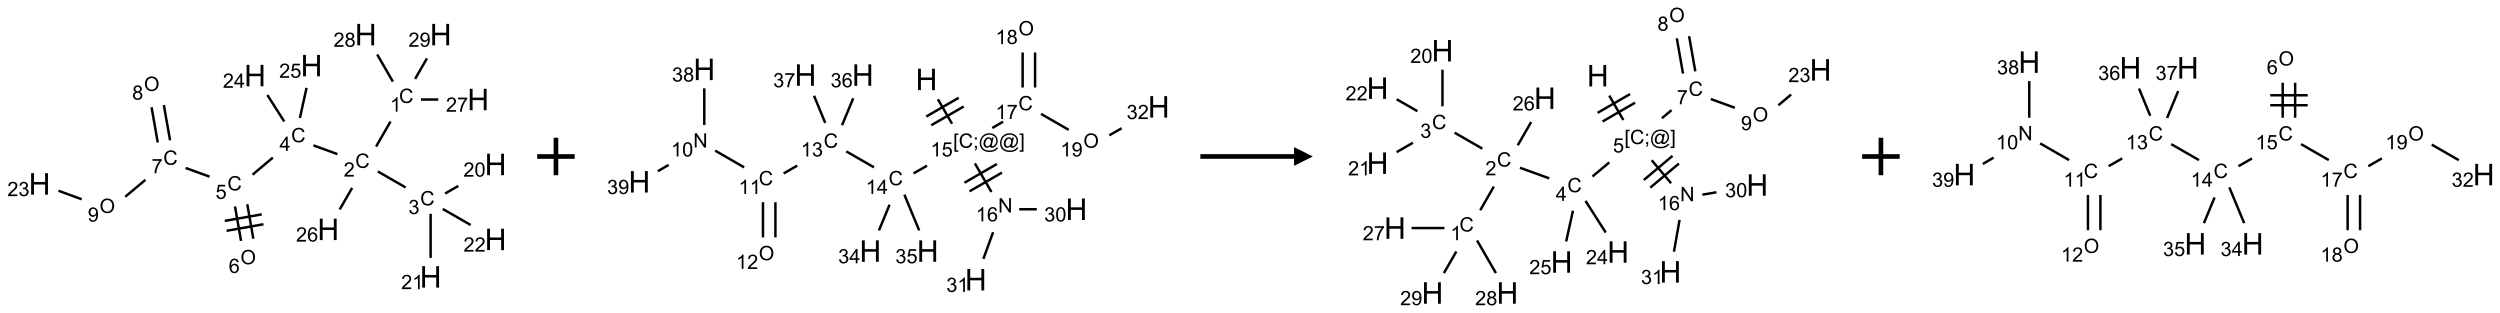 <?xml version="1.0" encoding="UTF-8"?>
<svg xmlns="http://www.w3.org/2000/svg" xmlns:xlink="http://www.w3.org/1999/xlink" width="1334" height="167" viewBox="0 0 1334 167">
<defs>
<g>
<g id="glyph-0-0">
<path d="M 1.332 0 L 1.332 -6.668 L 6.668 -6.668 L 6.668 0 Z M 1.5 -0.168 L 6.5 -0.168 L 6.5 -6.5 L 1.5 -6.5 Z M 1.5 -0.168 "/>
</g>
<g id="glyph-0-1">
<path d="M 6.27 -2.676 L 7.281 -2.422 C 7.07 -1.594 6.688 -0.961 6.137 -0.523 C 5.586 -0.086 4.914 0.129 4.121 0.129 C 3.297 0.129 2.629 -0.039 2.113 -0.371 C 1.598 -0.707 1.203 -1.191 0.934 -1.828 C 0.664 -2.465 0.531 -3.145 0.531 -3.875 C 0.531 -4.672 0.684 -5.363 0.988 -5.957 C 1.293 -6.547 1.723 -6.996 2.285 -7.305 C 2.844 -7.613 3.461 -7.766 4.137 -7.766 C 4.898 -7.766 5.543 -7.57 6.062 -7.184 C 6.582 -6.793 6.945 -6.246 7.152 -5.543 L 6.156 -5.309 C 5.98 -5.863 5.723 -6.266 5.387 -6.52 C 5.051 -6.773 4.625 -6.902 4.113 -6.902 C 3.527 -6.902 3.039 -6.762 2.645 -6.48 C 2.25 -6.199 1.973 -5.82 1.812 -5.348 C 1.652 -4.871 1.574 -4.383 1.574 -3.879 C 1.574 -3.23 1.668 -2.664 1.855 -2.18 C 2.047 -1.695 2.34 -1.332 2.738 -1.094 C 3.137 -0.855 3.57 -0.734 4.035 -0.734 C 4.602 -0.734 5.082 -0.898 5.473 -1.223 C 5.867 -1.551 6.133 -2.035 6.27 -2.676 Z M 6.27 -2.676 "/>
</g>
<g id="glyph-0-2">
<path d="M 3.973 0 L 3.035 0 L 3.035 -5.973 C 2.809 -5.758 2.516 -5.543 2.148 -5.328 C 1.781 -5.113 1.453 -4.953 1.16 -4.844 L 1.16 -5.75 C 1.684 -5.996 2.145 -6.297 2.535 -6.645 C 2.93 -6.996 3.207 -7.336 3.371 -7.668 L 3.973 -7.668 Z M 3.973 0 "/>
</g>
<g id="glyph-0-3">
<path d="M 5.371 -0.902 L 5.371 0 L 0.324 0 C 0.316 -0.227 0.352 -0.441 0.434 -0.652 C 0.562 -0.996 0.766 -1.332 1.051 -1.668 C 1.332 -2 1.742 -2.387 2.277 -2.824 C 3.105 -3.504 3.668 -4.043 3.957 -4.441 C 4.25 -4.84 4.395 -5.215 4.395 -5.566 C 4.395 -5.938 4.262 -6.254 3.996 -6.508 C 3.73 -6.762 3.387 -6.891 2.957 -6.891 C 2.508 -6.891 2.145 -6.754 1.875 -6.484 C 1.605 -6.215 1.469 -5.84 1.465 -5.359 L 0.5 -5.457 C 0.566 -6.176 0.812 -6.727 1.246 -7.102 C 1.676 -7.477 2.254 -7.668 2.98 -7.668 C 3.711 -7.668 4.293 -7.465 4.719 -7.059 C 5.145 -6.652 5.359 -6.148 5.359 -5.547 C 5.359 -5.242 5.297 -4.941 5.172 -4.645 C 5.047 -4.352 4.84 -4.039 4.551 -3.715 C 4.262 -3.387 3.777 -2.938 3.105 -2.371 C 2.543 -1.898 2.18 -1.578 2.02 -1.41 C 1.859 -1.242 1.73 -1.07 1.625 -0.902 Z M 5.371 -0.902 "/>
</g>
<g id="glyph-0-4">
<path d="M 0.449 -2.016 L 1.387 -2.141 C 1.492 -1.609 1.676 -1.227 1.934 -0.992 C 2.191 -0.758 2.508 -0.641 2.879 -0.641 C 3.32 -0.641 3.695 -0.793 3.996 -1.098 C 4.301 -1.402 4.453 -1.781 4.453 -2.234 C 4.453 -2.664 4.312 -3.02 4.031 -3.301 C 3.75 -3.578 3.391 -3.719 2.957 -3.719 C 2.781 -3.719 2.562 -3.684 2.297 -3.613 L 2.402 -4.438 C 2.465 -4.43 2.516 -4.426 2.551 -4.426 C 2.949 -4.426 3.312 -4.531 3.629 -4.738 C 3.949 -4.949 4.109 -5.27 4.109 -5.703 C 4.109 -6.047 3.992 -6.332 3.762 -6.559 C 3.527 -6.785 3.227 -6.895 2.859 -6.895 C 2.496 -6.895 2.191 -6.781 1.949 -6.551 C 1.707 -6.324 1.547 -5.98 1.48 -5.52 L 0.543 -5.688 C 0.656 -6.316 0.918 -6.805 1.324 -7.148 C 1.73 -7.492 2.234 -7.668 2.84 -7.668 C 3.254 -7.668 3.641 -7.578 3.988 -7.398 C 4.34 -7.219 4.609 -6.977 4.793 -6.668 C 4.98 -6.359 5.074 -6.031 5.074 -5.684 C 5.074 -5.352 4.984 -5.051 4.809 -4.781 C 4.629 -4.512 4.367 -4.297 4.02 -4.137 C 4.473 -4.031 4.824 -3.816 5.074 -3.488 C 5.324 -3.16 5.449 -2.75 5.449 -2.254 C 5.449 -1.59 5.203 -1.023 4.719 -0.559 C 4.234 -0.098 3.617 0.137 2.875 0.137 C 2.203 0.137 1.648 -0.062 1.207 -0.465 C 0.762 -0.863 0.512 -1.379 0.449 -2.016 Z M 0.449 -2.016 "/>
</g>
<g id="glyph-0-5">
<path d="M 0.441 -3.766 C 0.441 -4.668 0.535 -5.395 0.723 -5.945 C 0.906 -6.496 1.184 -6.922 1.551 -7.219 C 1.918 -7.516 2.375 -7.668 2.934 -7.668 C 3.344 -7.668 3.703 -7.586 4.012 -7.418 C 4.32 -7.254 4.574 -7.016 4.777 -6.707 C 4.977 -6.395 5.137 -6.016 5.25 -5.57 C 5.363 -5.125 5.422 -4.523 5.422 -3.766 C 5.422 -2.871 5.328 -2.148 5.145 -1.598 C 4.961 -1.047 4.688 -0.621 4.32 -0.32 C 3.953 -0.02 3.492 0.129 2.934 0.129 C 2.195 0.129 1.617 -0.133 1.199 -0.66 C 0.695 -1.297 0.441 -2.332 0.441 -3.766 Z M 1.406 -3.766 C 1.406 -2.512 1.555 -1.68 1.848 -1.262 C 2.141 -0.848 2.5 -0.641 2.934 -0.641 C 3.363 -0.641 3.727 -0.848 4.02 -1.266 C 4.312 -1.684 4.457 -2.516 4.457 -3.766 C 4.457 -5.023 4.312 -5.859 4.02 -6.27 C 3.727 -6.684 3.359 -6.891 2.922 -6.891 C 2.492 -6.891 2.148 -6.707 1.891 -6.344 C 1.566 -5.879 1.406 -5.02 1.406 -3.766 Z M 1.406 -3.766 "/>
</g>
<g id="glyph-0-6">
<path d="M 3.449 0 L 3.449 -1.828 L 0.137 -1.828 L 0.137 -2.688 L 3.621 -7.637 L 4.387 -7.637 L 4.387 -2.688 L 5.418 -2.688 L 5.418 -1.828 L 4.387 -1.828 L 4.387 0 Z M 3.449 -2.688 L 3.449 -6.129 L 1.059 -2.688 Z M 3.449 -2.688 "/>
</g>
<g id="glyph-0-7">
<path d="M 0.441 -2 L 1.426 -2.082 C 1.5 -1.605 1.668 -1.242 1.934 -1.004 C 2.199 -0.762 2.52 -0.641 2.895 -0.641 C 3.348 -0.641 3.73 -0.812 4.043 -1.152 C 4.355 -1.492 4.512 -1.941 4.512 -2.504 C 4.512 -3.039 4.359 -3.461 4.059 -3.77 C 3.758 -4.078 3.367 -4.234 2.879 -4.234 C 2.578 -4.234 2.305 -4.164 2.062 -4.027 C 1.82 -3.891 1.629 -3.715 1.488 -3.496 L 0.609 -3.609 L 1.348 -7.531 L 5.145 -7.531 L 5.145 -6.637 L 2.098 -6.637 L 1.688 -4.582 C 2.145 -4.902 2.625 -5.062 3.129 -5.062 C 3.797 -5.062 4.359 -4.832 4.816 -4.371 C 5.277 -3.91 5.504 -3.312 5.504 -2.59 C 5.504 -1.898 5.305 -1.301 4.902 -0.797 C 4.41 -0.18 3.742 0.129 2.895 0.129 C 2.199 0.129 1.633 -0.062 1.195 -0.453 C 0.758 -0.844 0.504 -1.359 0.441 -2 Z M 0.441 -2 "/>
</g>
<g id="glyph-0-8">
<path d="M 0.516 -3.719 C 0.516 -4.984 0.855 -5.977 1.535 -6.695 C 2.215 -7.414 3.094 -7.77 4.172 -7.77 C 4.875 -7.77 5.512 -7.602 6.078 -7.266 C 6.645 -6.93 7.074 -6.461 7.371 -5.855 C 7.668 -5.254 7.816 -4.57 7.816 -3.809 C 7.816 -3.035 7.66 -2.34 7.348 -1.73 C 7.035 -1.117 6.594 -0.656 6.02 -0.34 C 5.449 -0.027 4.828 0.129 4.168 0.129 C 3.449 0.129 2.805 -0.043 2.238 -0.391 C 1.672 -0.738 1.246 -1.211 0.953 -1.812 C 0.66 -2.414 0.516 -3.047 0.516 -3.719 Z M 1.559 -3.703 C 1.559 -2.781 1.805 -2.059 2.301 -1.527 C 2.793 -1 3.414 -0.734 4.16 -0.734 C 4.922 -0.734 5.547 -1 6.039 -1.535 C 6.531 -2.07 6.777 -2.828 6.777 -3.812 C 6.777 -4.434 6.672 -4.977 6.461 -5.441 C 6.25 -5.902 5.945 -6.262 5.539 -6.52 C 5.133 -6.773 4.68 -6.902 4.176 -6.902 C 3.461 -6.902 2.848 -6.656 2.332 -6.164 C 1.816 -5.672 1.559 -4.852 1.559 -3.703 Z M 1.559 -3.703 "/>
</g>
<g id="glyph-0-9">
<path d="M 5.309 -5.766 L 4.375 -5.691 C 4.293 -6.059 4.172 -6.328 4.02 -6.496 C 3.766 -6.762 3.453 -6.895 3.082 -6.895 C 2.785 -6.895 2.523 -6.812 2.297 -6.645 C 2 -6.43 1.77 -6.117 1.598 -5.703 C 1.43 -5.289 1.34 -4.703 1.332 -3.938 C 1.559 -4.281 1.836 -4.535 2.16 -4.703 C 2.488 -4.871 2.828 -4.953 3.188 -4.953 C 3.812 -4.953 4.344 -4.723 4.785 -4.262 C 5.223 -3.801 5.441 -3.207 5.441 -2.48 C 5.441 -2 5.34 -1.555 5.133 -1.145 C 4.926 -0.73 4.641 -0.418 4.281 -0.199 C 3.922 0.02 3.512 0.129 3.051 0.129 C 2.27 0.129 1.633 -0.156 1.141 -0.73 C 0.648 -1.305 0.402 -2.254 0.402 -3.574 C 0.402 -5.051 0.672 -6.121 1.219 -6.793 C 1.695 -7.375 2.336 -7.668 3.141 -7.668 C 3.742 -7.668 4.234 -7.5 4.617 -7.16 C 5 -6.824 5.23 -6.359 5.309 -5.766 Z M 1.48 -2.473 C 1.48 -2.152 1.547 -1.844 1.684 -1.547 C 1.82 -1.25 2.016 -1.027 2.262 -0.871 C 2.508 -0.719 2.766 -0.641 3.035 -0.641 C 3.434 -0.641 3.773 -0.801 4.059 -1.121 C 4.344 -1.441 4.484 -1.875 4.484 -2.422 C 4.484 -2.949 4.344 -3.367 4.062 -3.668 C 3.781 -3.973 3.426 -4.125 3 -4.125 C 2.578 -4.125 2.219 -3.973 1.922 -3.668 C 1.625 -3.363 1.48 -2.969 1.48 -2.473 Z M 1.48 -2.473 "/>
</g>
<g id="glyph-0-10">
<path d="M 0.504 -6.637 L 0.504 -7.535 L 5.449 -7.535 L 5.449 -6.809 C 4.961 -6.289 4.48 -5.602 4.004 -4.746 C 3.527 -3.887 3.156 -3.004 2.895 -2.098 C 2.707 -1.461 2.59 -0.762 2.535 0 L 1.574 0 C 1.582 -0.602 1.703 -1.328 1.926 -2.176 C 2.152 -3.027 2.477 -3.848 2.898 -4.637 C 3.32 -5.426 3.77 -6.094 4.246 -6.637 Z M 0.504 -6.637 "/>
</g>
<g id="glyph-0-11">
<path d="M 1.887 -4.141 C 1.496 -4.281 1.207 -4.484 1.02 -4.75 C 0.832 -5.016 0.738 -5.328 0.738 -5.699 C 0.738 -6.254 0.938 -6.719 1.34 -7.098 C 1.738 -7.477 2.27 -7.668 2.934 -7.668 C 3.598 -7.668 4.137 -7.473 4.543 -7.086 C 4.949 -6.699 5.152 -6.227 5.152 -5.672 C 5.152 -5.316 5.059 -5.008 4.871 -4.746 C 4.688 -4.484 4.406 -4.281 4.027 -4.141 C 4.496 -3.988 4.852 -3.742 5.098 -3.402 C 5.34 -3.062 5.465 -2.656 5.465 -2.184 C 5.465 -1.531 5.234 -0.98 4.77 -0.535 C 4.309 -0.09 3.703 0.129 2.949 0.129 C 2.195 0.129 1.586 -0.094 1.125 -0.539 C 0.664 -0.984 0.434 -1.543 0.434 -2.207 C 0.434 -2.703 0.559 -3.121 0.809 -3.457 C 1.062 -3.793 1.422 -4.02 1.887 -4.141 Z M 1.699 -5.73 C 1.699 -5.367 1.812 -5.074 2.047 -4.844 C 2.281 -4.613 2.582 -4.5 2.953 -4.5 C 3.312 -4.5 3.609 -4.613 3.84 -4.84 C 4.07 -5.066 4.188 -5.348 4.188 -5.676 C 4.188 -6.02 4.07 -6.309 3.832 -6.543 C 3.594 -6.777 3.297 -6.895 2.941 -6.895 C 2.586 -6.895 2.289 -6.781 2.051 -6.551 C 1.816 -6.324 1.699 -6.047 1.699 -5.73 Z M 1.395 -2.203 C 1.395 -1.938 1.461 -1.676 1.586 -1.426 C 1.711 -1.176 1.902 -0.984 2.152 -0.848 C 2.402 -0.711 2.672 -0.641 2.957 -0.641 C 3.406 -0.641 3.777 -0.785 4.066 -1.074 C 4.359 -1.363 4.504 -1.727 4.504 -2.172 C 4.504 -2.625 4.355 -2.996 4.055 -3.293 C 3.754 -3.586 3.379 -3.734 2.926 -3.734 C 2.484 -3.734 2.121 -3.59 1.832 -3.297 C 1.543 -3.004 1.395 -2.641 1.395 -2.203 Z M 1.395 -2.203 "/>
</g>
<g id="glyph-0-12">
<path d="M 0.582 -1.766 L 1.484 -1.848 C 1.562 -1.426 1.707 -1.117 1.922 -0.926 C 2.137 -0.734 2.414 -0.641 2.75 -0.641 C 3.039 -0.641 3.289 -0.707 3.508 -0.84 C 3.727 -0.973 3.902 -1.148 4.043 -1.367 C 4.18 -1.586 4.297 -1.887 4.391 -2.262 C 4.484 -2.637 4.531 -3.016 4.531 -3.406 C 4.531 -3.449 4.531 -3.512 4.527 -3.594 C 4.34 -3.297 4.082 -3.055 3.758 -2.867 C 3.434 -2.68 3.082 -2.59 2.703 -2.59 C 2.07 -2.59 1.535 -2.816 1.098 -3.277 C 0.66 -3.734 0.441 -4.34 0.441 -5.09 C 0.441 -5.863 0.672 -6.484 1.129 -6.957 C 1.586 -7.43 2.156 -7.668 2.844 -7.668 C 3.34 -7.668 3.793 -7.531 4.207 -7.266 C 4.617 -7 4.93 -6.617 5.145 -6.121 C 5.355 -5.629 5.465 -4.91 5.465 -3.973 C 5.465 -2.996 5.359 -2.223 5.145 -1.645 C 4.934 -1.066 4.617 -0.625 4.199 -0.324 C 3.781 -0.02 3.293 0.129 2.73 0.129 C 2.133 0.129 1.645 -0.035 1.266 -0.367 C 0.887 -0.699 0.66 -1.164 0.582 -1.766 Z M 4.422 -5.137 C 4.422 -5.676 4.277 -6.102 3.992 -6.418 C 3.707 -6.734 3.359 -6.891 2.957 -6.891 C 2.543 -6.891 2.18 -6.719 1.871 -6.379 C 1.562 -6.039 1.406 -5.598 1.406 -5.059 C 1.406 -4.57 1.555 -4.176 1.848 -3.871 C 2.141 -3.566 2.5 -3.418 2.934 -3.418 C 3.367 -3.418 3.723 -3.57 4.004 -3.871 C 4.281 -4.176 4.422 -4.598 4.422 -5.137 Z M 4.422 -5.137 "/>
</g>
<g id="glyph-0-13">
<path d="M 0.723 2.121 L 0.723 -7.637 L 2.793 -7.637 L 2.793 -6.859 L 1.66 -6.859 L 1.66 1.344 L 2.793 1.344 L 2.793 2.121 Z M 0.723 2.121 "/>
</g>
<g id="glyph-0-14">
<path d="M 0.949 -4.465 L 0.949 -5.531 L 2.016 -5.531 L 2.016 -4.465 Z M 0.949 0 L 0.949 -1.066 L 2.016 -1.066 L 2.016 0 C 2.016 0.391 1.945 0.711 1.809 0.949 C 1.668 1.191 1.449 1.379 1.145 1.512 L 0.887 1.109 C 1.082 1.023 1.23 0.895 1.324 0.727 C 1.418 0.559 1.469 0.316 1.48 0 Z M 0.949 0 "/>
</g>
<g id="glyph-0-15">
<path d="M 6.047 -0.848 C 5.82 -0.59 5.57 -0.379 5.289 -0.223 C 5.008 -0.062 4.73 0.016 4.449 0.016 C 4.141 0.016 3.84 -0.074 3.547 -0.254 C 3.254 -0.434 3.02 -0.715 2.836 -1.09 C 2.652 -1.465 2.562 -1.875 2.562 -2.324 C 2.562 -2.875 2.703 -3.43 2.988 -3.98 C 3.27 -4.535 3.621 -4.953 4.043 -5.23 C 4.461 -5.508 4.871 -5.645 5.266 -5.645 C 5.566 -5.645 5.855 -5.566 6.129 -5.41 C 6.402 -5.25 6.641 -5.012 6.84 -4.688 L 7.016 -5.496 L 7.949 -5.496 L 7.199 -2 C 7.094 -1.516 7.043 -1.246 7.043 -1.191 C 7.043 -1.098 7.078 -1.02 7.148 -0.949 C 7.219 -0.883 7.305 -0.848 7.406 -0.848 C 7.59 -0.848 7.832 -0.953 8.129 -1.168 C 8.527 -1.445 8.84 -1.816 9.07 -2.285 C 9.301 -2.75 9.418 -3.234 9.418 -3.73 C 9.418 -4.309 9.27 -4.852 8.973 -5.355 C 8.676 -5.859 8.23 -6.262 7.645 -6.562 C 7.055 -6.863 6.406 -7.016 5.691 -7.016 C 4.879 -7.016 4.137 -6.824 3.465 -6.445 C 2.793 -6.066 2.273 -5.52 1.902 -4.809 C 1.535 -4.098 1.348 -3.34 1.348 -2.527 C 1.348 -1.676 1.535 -0.941 1.902 -0.328 C 2.273 0.285 2.809 0.742 3.508 1.035 C 4.207 1.328 4.984 1.473 5.832 1.473 C 6.742 1.473 7.504 1.32 8.121 1.016 C 8.734 0.711 9.195 0.34 9.5 -0.098 L 10.441 -0.098 C 10.266 0.266 9.961 0.637 9.531 1.016 C 9.102 1.395 8.59 1.695 7.996 1.914 C 7.402 2.133 6.688 2.246 5.848 2.246 C 5.078 2.246 4.367 2.145 3.715 1.949 C 3.066 1.75 2.512 1.453 2.051 1.055 C 1.594 0.656 1.25 0.199 1.016 -0.316 C 0.723 -0.973 0.578 -1.684 0.578 -2.441 C 0.578 -3.289 0.75 -4.098 1.098 -4.863 C 1.523 -5.805 2.125 -6.527 2.902 -7.027 C 3.684 -7.527 4.629 -7.777 5.738 -7.777 C 6.602 -7.777 7.375 -7.602 8.059 -7.246 C 8.746 -6.895 9.285 -6.371 9.684 -5.672 C 10.02 -5.07 10.188 -4.418 10.188 -3.715 C 10.188 -2.707 9.832 -1.812 9.125 -1.031 C 8.492 -0.328 7.801 0.02 7.051 0.02 C 6.812 0.02 6.617 -0.016 6.473 -0.09 C 6.324 -0.16 6.215 -0.266 6.145 -0.402 C 6.102 -0.488 6.066 -0.637 6.047 -0.848 Z M 3.527 -2.262 C 3.527 -1.785 3.641 -1.414 3.863 -1.152 C 4.09 -0.887 4.348 -0.754 4.641 -0.754 C 4.836 -0.754 5.039 -0.812 5.254 -0.93 C 5.469 -1.047 5.676 -1.219 5.871 -1.449 C 6.066 -1.676 6.23 -1.969 6.355 -2.32 C 6.48 -2.672 6.543 -3.027 6.543 -3.379 C 6.543 -3.852 6.426 -4.219 6.191 -4.48 C 5.957 -4.738 5.672 -4.871 5.332 -4.871 C 5.109 -4.871 4.902 -4.812 4.707 -4.699 C 4.512 -4.586 4.32 -4.406 4.137 -4.156 C 3.953 -3.906 3.805 -3.602 3.691 -3.246 C 3.582 -2.887 3.527 -2.559 3.527 -2.262 Z M 3.527 -2.262 "/>
</g>
<g id="glyph-0-16">
<path d="M 2.27 2.121 L 0.203 2.121 L 0.203 1.344 L 1.332 1.344 L 1.332 -6.859 L 0.203 -6.859 L 0.203 -7.637 L 2.27 -7.637 Z M 2.27 2.121 "/>
</g>
<g id="glyph-0-17">
<path d="M 0.812 0 L 0.812 -7.637 L 1.848 -7.637 L 5.859 -1.641 L 5.859 -7.637 L 6.828 -7.637 L 6.828 0 L 5.793 0 L 1.781 -6 L 1.781 0 Z M 0.812 0 "/>
</g>
<g id="glyph-1-0">
<path d="M 2 0 L 2 -10 L 10 -10 L 10 0 Z M 2.25 -0.25 L 9.75 -0.25 L 9.75 -9.75 L 2.25 -9.75 Z M 2.25 -0.25 "/>
</g>
<g id="glyph-1-1">
<path d="M 1.281 0 L 1.281 -11.453 L 2.797 -11.453 L 2.797 -6.75 L 8.75 -6.75 L 8.75 -11.453 L 10.266 -11.453 L 10.266 0 L 8.75 0 L 8.75 -5.398 L 2.797 -5.398 L 2.797 0 Z M 1.281 0 "/>
</g>
</g>
</defs>
<path fill="none" stroke-width="0.033" stroke-linecap="butt" stroke-linejoin="miter" stroke="rgb(0%, 0%, 0%)" stroke-opacity="1" stroke-miterlimit="10" d="M 4.682 1.16 L 4.489 1.494 " transform="matrix(40, 0, 0, 40, 21.102, 18.463)"/>
<path fill="none" stroke-width="0.033" stroke-linecap="butt" stroke-linejoin="miter" stroke="rgb(0%, 0%, 0%)" stroke-opacity="1" stroke-miterlimit="10" d="M 4.513 1.826 L 4.883 2.039 " transform="matrix(40, 0, 0, 40, 21.102, 18.463)"/>
<path fill="none" stroke-width="0.033" stroke-linecap="butt" stroke-linejoin="miter" stroke="rgb(0%, 0%, 0%)" stroke-opacity="1" stroke-miterlimit="10" d="M 5.41 2.12 L 5.586 2.019 " transform="matrix(40, 0, 0, 40, 21.102, 18.463)"/>
<path fill="none" stroke-width="0.033" stroke-linecap="butt" stroke-linejoin="miter" stroke="rgb(0%, 0%, 0%)" stroke-opacity="1" stroke-miterlimit="10" d="M 5.217 2.391 L 5.217 2.979 " transform="matrix(40, 0, 0, 40, 21.102, 18.463)"/>
<path fill="none" stroke-width="0.033" stroke-linecap="butt" stroke-linejoin="miter" stroke="rgb(0%, 0%, 0%)" stroke-opacity="1" stroke-miterlimit="10" d="M 5.379 2.326 L 5.751 2.54 " transform="matrix(40, 0, 0, 40, 21.102, 18.463)"/>
<path fill="none" stroke-width="0.033" stroke-linecap="butt" stroke-linejoin="miter" stroke="rgb(0%, 0%, 0%)" stroke-opacity="1" stroke-miterlimit="10" d="M 3.974 1.595 L 3.654 1.478 " transform="matrix(40, 0, 0, 40, 21.102, 18.463)"/>
<path fill="none" stroke-width="0.033" stroke-linecap="butt" stroke-linejoin="miter" stroke="rgb(0%, 0%, 0%)" stroke-opacity="1" stroke-miterlimit="10" d="M 3.112 1.641 L 2.841 1.869 " transform="matrix(40, 0, 0, 40, 21.102, 18.463)"/>
<path fill="none" stroke-width="0.033" stroke-linecap="butt" stroke-linejoin="miter" stroke="rgb(0%, 0%, 0%)" stroke-opacity="1" stroke-miterlimit="10" d="M 2.607 2.292 L 2.688 2.752 " transform="matrix(40, 0, 0, 40, 21.102, 18.463)"/>
<path fill="none" stroke-width="0.033" stroke-linecap="butt" stroke-linejoin="miter" stroke="rgb(0%, 0%, 0%)" stroke-opacity="1" stroke-miterlimit="10" d="M 2.771 2.263 L 2.852 2.723 " transform="matrix(40, 0, 0, 40, 21.102, 18.463)"/>
<path fill="none" stroke-width="0.033" stroke-linecap="butt" stroke-linejoin="miter" stroke="rgb(0%, 0%, 0%)" stroke-opacity="1" stroke-miterlimit="10" d="M 2.495 2.617 L 2.987 2.53 " transform="matrix(40, 0, 0, 40, 21.102, 18.463)"/>
<path fill="none" stroke-width="0.033" stroke-linecap="butt" stroke-linejoin="miter" stroke="rgb(0%, 0%, 0%)" stroke-opacity="1" stroke-miterlimit="10" d="M 2.471 2.485 L 2.964 2.398 " transform="matrix(40, 0, 0, 40, 21.102, 18.463)"/>
<path fill="none" stroke-width="0.033" stroke-linecap="butt" stroke-linejoin="miter" stroke="rgb(0%, 0%, 0%)" stroke-opacity="1" stroke-miterlimit="10" d="M 2.268 1.895 L 1.948 1.779 " transform="matrix(40, 0, 0, 40, 21.102, 18.463)"/>
<path fill="none" stroke-width="0.033" stroke-linecap="butt" stroke-linejoin="miter" stroke="rgb(0%, 0%, 0%)" stroke-opacity="1" stroke-miterlimit="10" d="M 1.741 1.41 L 1.658 0.94 " transform="matrix(40, 0, 0, 40, 21.102, 18.463)"/>
<path fill="none" stroke-width="0.033" stroke-linecap="butt" stroke-linejoin="miter" stroke="rgb(0%, 0%, 0%)" stroke-opacity="1" stroke-miterlimit="10" d="M 1.577 1.439 L 1.494 0.969 " transform="matrix(40, 0, 0, 40, 21.102, 18.463)"/>
<path fill="none" stroke-width="0.033" stroke-linecap="butt" stroke-linejoin="miter" stroke="rgb(0%, 0%, 0%)" stroke-opacity="1" stroke-miterlimit="10" d="M 1.413 1.937 L 1.143 2.163 " transform="matrix(40, 0, 0, 40, 21.102, 18.463)"/>
<path fill="none" stroke-width="0.033" stroke-linecap="butt" stroke-linejoin="miter" stroke="rgb(0%, 0%, 0%)" stroke-opacity="1" stroke-miterlimit="10" d="M 0.563 2.197 L 0.252 2.083 " transform="matrix(40, 0, 0, 40, 21.102, 18.463)"/>
<path fill="none" stroke-width="0.033" stroke-linecap="butt" stroke-linejoin="miter" stroke="rgb(0%, 0%, 0%)" stroke-opacity="1" stroke-miterlimit="10" d="M 3.264 1.159 L 3.039 0.806 " transform="matrix(40, 0, 0, 40, 21.102, 18.463)"/>
<path fill="none" stroke-width="0.033" stroke-linecap="butt" stroke-linejoin="miter" stroke="rgb(0%, 0%, 0%)" stroke-opacity="1" stroke-miterlimit="10" d="M 3.473 1.112 L 3.562 0.71 " transform="matrix(40, 0, 0, 40, 21.102, 18.463)"/>
<path fill="none" stroke-width="0.033" stroke-linecap="butt" stroke-linejoin="miter" stroke="rgb(0%, 0%, 0%)" stroke-opacity="1" stroke-miterlimit="10" d="M 4.17 2.045 L 4.004 2.333 " transform="matrix(40, 0, 0, 40, 21.102, 18.463)"/>
<path fill="none" stroke-width="0.033" stroke-linecap="butt" stroke-linejoin="miter" stroke="rgb(0%, 0%, 0%)" stroke-opacity="1" stroke-miterlimit="10" d="M 5.088 0.866 L 5.319 0.866 " transform="matrix(40, 0, 0, 40, 21.102, 18.463)"/>
<path fill="none" stroke-width="0.033" stroke-linecap="butt" stroke-linejoin="miter" stroke="rgb(0%, 0%, 0%)" stroke-opacity="1" stroke-miterlimit="10" d="M 4.714 0.628 L 4.504 0.265 " transform="matrix(40, 0, 0, 40, 21.102, 18.463)"/>
<path fill="none" stroke-width="0.033" stroke-linecap="butt" stroke-linejoin="miter" stroke="rgb(0%, 0%, 0%)" stroke-opacity="1" stroke-miterlimit="10" d="M 5.01 0.591 L 5.168 0.317 " transform="matrix(40, 0, 0, 40, 21.102, 18.463)"/>
<g fill="rgb(0%, 0%, 0%)" fill-opacity="1">
<use xlink:href="#glyph-0-1" x="212.93" y="54.949"/>
</g>
<g fill="rgb(0%, 0%, 0%)" fill-opacity="1">
<use xlink:href="#glyph-0-2" x="208.152" y="59.586"/>
</g>
<g fill="rgb(0%, 0%, 0%)" fill-opacity="1">
<use xlink:href="#glyph-0-1" x="189.555" y="89.59"/>
</g>
<g fill="rgb(0%, 0%, 0%)" fill-opacity="1">
<use xlink:href="#glyph-0-3" x="183.383" y="94.227"/>
</g>
<g fill="rgb(0%, 0%, 0%)" fill-opacity="1">
<use xlink:href="#glyph-0-1" x="224.195" y="109.59"/>
</g>
<g fill="rgb(0%, 0%, 0%)" fill-opacity="1">
<use xlink:href="#glyph-0-4" x="217.945" y="114.227"/>
</g>
<g fill="rgb(0%, 0%, 0%)" fill-opacity="1">
<use xlink:href="#glyph-1-1" x="258.656" y="93.473"/>
</g>
<g fill="rgb(0%, 0%, 0%)" fill-opacity="1">
<use xlink:href="#glyph-0-3" x="247.25" y="94.266"/>
<use xlink:href="#glyph-0-5" x="253.182" y="94.266"/>
</g>
<g fill="rgb(0%, 0%, 0%)" fill-opacity="1">
<use xlink:href="#glyph-1-1" x="224.016" y="153.473"/>
</g>
<g fill="rgb(0%, 0%, 0%)" fill-opacity="1">
<use xlink:href="#glyph-0-3" x="214.059" y="154.266"/>
<use xlink:href="#glyph-0-2" x="219.991" y="154.266"/>
</g>
<g fill="rgb(0%, 0%, 0%)" fill-opacity="1">
<use xlink:href="#glyph-1-1" x="258.656" y="133.473"/>
</g>
<g fill="rgb(0%, 0%, 0%)" fill-opacity="1">
<use xlink:href="#glyph-0-3" x="247.305" y="134.266"/>
<use xlink:href="#glyph-0-3" x="253.237" y="134.266"/>
</g>
<g fill="rgb(0%, 0%, 0%)" fill-opacity="1">
<use xlink:href="#glyph-0-1" x="155.344" y="75.91"/>
</g>
<g fill="rgb(0%, 0%, 0%)" fill-opacity="1">
<use xlink:href="#glyph-0-6" x="149.121" y="80.512"/>
</g>
<g fill="rgb(0%, 0%, 0%)" fill-opacity="1">
<use xlink:href="#glyph-0-1" x="121.324" y="101.621"/>
</g>
<g fill="rgb(0%, 0%, 0%)" fill-opacity="1">
<use xlink:href="#glyph-0-7" x="115.016" y="106.125"/>
</g>
<g fill="rgb(0%, 0%, 0%)" fill-opacity="1">
<use xlink:href="#glyph-0-8" x="128.289" y="141.016"/>
</g>
<g fill="rgb(0%, 0%, 0%)" fill-opacity="1">
<use xlink:href="#glyph-0-9" x="122.027" y="145.648"/>
</g>
<g fill="rgb(0%, 0%, 0%)" fill-opacity="1">
<use xlink:href="#glyph-0-1" x="87.113" y="87.941"/>
</g>
<g fill="rgb(0%, 0%, 0%)" fill-opacity="1">
<use xlink:href="#glyph-0-10" x="80.859" y="92.445"/>
</g>
<g fill="rgb(0%, 0%, 0%)" fill-opacity="1">
<use xlink:href="#glyph-0-8" x="76.809" y="48.551"/>
</g>
<g fill="rgb(0%, 0%, 0%)" fill-opacity="1">
<use xlink:href="#glyph-0-11" x="70.527" y="53.184"/>
</g>
<g fill="rgb(0%, 0%, 0%)" fill-opacity="1">
<use xlink:href="#glyph-0-8" x="53.113" y="113.656"/>
</g>
<g fill="rgb(0%, 0%, 0%)" fill-opacity="1">
<use xlink:href="#glyph-0-12" x="46.828" y="118.285"/>
</g>
<g fill="rgb(0%, 0%, 0%)" fill-opacity="1">
<use xlink:href="#glyph-1-1" x="15.328" y="103.852"/>
</g>
<g fill="rgb(0%, 0%, 0%)" fill-opacity="1">
<use xlink:href="#glyph-0-3" x="3.898" y="104.645"/>
<use xlink:href="#glyph-0-4" x="9.831" y="104.645"/>
</g>
<g fill="rgb(0%, 0%, 0%)" fill-opacity="1">
<use xlink:href="#glyph-1-1" x="130.297" y="46.055"/>
</g>
<g fill="rgb(0%, 0%, 0%)" fill-opacity="1">
<use xlink:href="#glyph-0-3" x="118.895" y="46.848"/>
<use xlink:href="#glyph-0-6" x="124.827" y="46.848"/>
</g>
<g fill="rgb(0%, 0%, 0%)" fill-opacity="1">
<use xlink:href="#glyph-1-1" x="160.445" y="40.738"/>
</g>
<g fill="rgb(0%, 0%, 0%)" fill-opacity="1">
<use xlink:href="#glyph-0-3" x="148.957" y="41.531"/>
<use xlink:href="#glyph-0-7" x="154.889" y="41.531"/>
</g>
<g fill="rgb(0%, 0%, 0%)" fill-opacity="1">
<use xlink:href="#glyph-1-1" x="169.375" y="128.113"/>
</g>
<g fill="rgb(0%, 0%, 0%)" fill-opacity="1">
<use xlink:href="#glyph-0-3" x="157.949" y="128.906"/>
<use xlink:href="#glyph-0-9" x="163.882" y="128.906"/>
</g>
<g fill="rgb(0%, 0%, 0%)" fill-opacity="1">
<use xlink:href="#glyph-1-1" x="249.375" y="58.832"/>
</g>
<g fill="rgb(0%, 0%, 0%)" fill-opacity="1">
<use xlink:href="#glyph-0-3" x="237.945" y="59.625"/>
<use xlink:href="#glyph-0-10" x="243.878" y="59.625"/>
</g>
<g fill="rgb(0%, 0%, 0%)" fill-opacity="1">
<use xlink:href="#glyph-1-1" x="189.375" y="24.191"/>
</g>
<g fill="rgb(0%, 0%, 0%)" fill-opacity="1">
<use xlink:href="#glyph-0-3" x="177.93" y="24.984"/>
<use xlink:href="#glyph-0-11" x="183.862" y="24.984"/>
</g>
<g fill="rgb(0%, 0%, 0%)" fill-opacity="1">
<use xlink:href="#glyph-1-1" x="229.375" y="24.191"/>
</g>
<g fill="rgb(0%, 0%, 0%)" fill-opacity="1">
<use xlink:href="#glyph-0-3" x="217.93" y="24.984"/>
<use xlink:href="#glyph-0-12" x="223.862" y="24.984"/>
</g>
<path fill="none" stroke-width="0.062" stroke-linecap="butt" stroke-linejoin="miter" stroke="rgb(0%, 0%, 0%)" stroke-opacity="1" stroke-miterlimit="10" d="M -0 0 L 0.5 0 M 0.25 -0.25 L 0.25 0.25 " transform="matrix(40, 0, 0, 40, 286.652, 83.5)"/>
<path fill="none" stroke-width="0.033" stroke-linecap="butt" stroke-linejoin="miter" stroke="rgb(0%, 0%, 0%)" stroke-opacity="1" stroke-miterlimit="10" d="M 3.983 0.899 L 4.171 1.225 " transform="matrix(40, 0, 0, 40, 341.16, 17.018)"/>
<path fill="none" stroke-width="0.033" stroke-linecap="butt" stroke-linejoin="miter" stroke="rgb(0%, 0%, 0%)" stroke-opacity="1" stroke-miterlimit="10" d="M 3.894 1.245 L 4.327 0.995 " transform="matrix(40, 0, 0, 40, 341.16, 17.018)"/>
<path fill="none" stroke-width="0.033" stroke-linecap="butt" stroke-linejoin="miter" stroke="rgb(0%, 0%, 0%)" stroke-opacity="1" stroke-miterlimit="10" d="M 3.827 1.129 L 4.26 0.879 " transform="matrix(40, 0, 0, 40, 341.16, 17.018)"/>
<path fill="none" stroke-width="0.033" stroke-linecap="butt" stroke-linejoin="miter" stroke="rgb(0%, 0%, 0%)" stroke-opacity="1" stroke-miterlimit="10" d="M 3.837 1.785 L 3.657 1.888 " transform="matrix(40, 0, 0, 40, 341.16, 17.018)"/>
<path fill="none" stroke-width="0.033" stroke-linecap="butt" stroke-linejoin="miter" stroke="rgb(0%, 0%, 0%)" stroke-opacity="1" stroke-miterlimit="10" d="M 3.13 1.807 L 2.76 1.594 " transform="matrix(40, 0, 0, 40, 341.16, 17.018)"/>
<path fill="none" stroke-width="0.033" stroke-linecap="butt" stroke-linejoin="miter" stroke="rgb(0%, 0%, 0%)" stroke-opacity="1" stroke-miterlimit="10" d="M 2.106 1.784 L 1.925 1.888 " transform="matrix(40, 0, 0, 40, 341.16, 17.018)"/>
<path fill="none" stroke-width="0.033" stroke-linecap="butt" stroke-linejoin="miter" stroke="rgb(0%, 0%, 0%)" stroke-opacity="1" stroke-miterlimit="10" d="M 1.398 1.807 L 1.011 1.584 " transform="matrix(40, 0, 0, 40, 341.16, 17.018)"/>
<path fill="none" stroke-width="0.033" stroke-linecap="butt" stroke-linejoin="miter" stroke="rgb(0%, 0%, 0%)" stroke-opacity="1" stroke-miterlimit="10" d="M 0.866 1.242 L 0.866 0.753 " transform="matrix(40, 0, 0, 40, 341.16, 17.018)"/>
<path fill="none" stroke-width="0.033" stroke-linecap="butt" stroke-linejoin="miter" stroke="rgb(0%, 0%, 0%)" stroke-opacity="1" stroke-miterlimit="10" d="M 0.391 1.774 L 0.247 1.858 " transform="matrix(40, 0, 0, 40, 341.16, 17.018)"/>
<path fill="none" stroke-width="0.033" stroke-linecap="butt" stroke-linejoin="miter" stroke="rgb(0%, 0%, 0%)" stroke-opacity="1" stroke-miterlimit="10" d="M 1.649 2.272 L 1.649 2.742 " transform="matrix(40, 0, 0, 40, 341.16, 17.018)"/>
<path fill="none" stroke-width="0.033" stroke-linecap="butt" stroke-linejoin="miter" stroke="rgb(0%, 0%, 0%)" stroke-opacity="1" stroke-miterlimit="10" d="M 1.815 2.272 L 1.815 2.742 " transform="matrix(40, 0, 0, 40, 341.16, 17.018)"/>
<path fill="none" stroke-width="0.033" stroke-linecap="butt" stroke-linejoin="miter" stroke="rgb(0%, 0%, 0%)" stroke-opacity="1" stroke-miterlimit="10" d="M 2.704 1.245 L 2.853 0.886 " transform="matrix(40, 0, 0, 40, 341.16, 17.018)"/>
<path fill="none" stroke-width="0.033" stroke-linecap="butt" stroke-linejoin="miter" stroke="rgb(0%, 0%, 0%)" stroke-opacity="1" stroke-miterlimit="10" d="M 2.48 1.215 L 2.33 0.852 " transform="matrix(40, 0, 0, 40, 341.16, 17.018)"/>
<path fill="none" stroke-width="0.033" stroke-linecap="butt" stroke-linejoin="miter" stroke="rgb(0%, 0%, 0%)" stroke-opacity="1" stroke-miterlimit="10" d="M 3.338 2.305 L 3.196 2.648 " transform="matrix(40, 0, 0, 40, 341.16, 17.018)"/>
<path fill="none" stroke-width="0.033" stroke-linecap="butt" stroke-linejoin="miter" stroke="rgb(0%, 0%, 0%)" stroke-opacity="1" stroke-miterlimit="10" d="M 3.535 2.171 L 3.733 2.648 " transform="matrix(40, 0, 0, 40, 341.16, 17.018)"/>
<path fill="none" stroke-width="0.033" stroke-linecap="butt" stroke-linejoin="miter" stroke="rgb(0%, 0%, 0%)" stroke-opacity="1" stroke-miterlimit="10" d="M 4.476 1.754 L 4.697 2.136 " transform="matrix(40, 0, 0, 40, 341.16, 17.018)"/>
<path fill="none" stroke-width="0.033" stroke-linecap="butt" stroke-linejoin="miter" stroke="rgb(0%, 0%, 0%)" stroke-opacity="1" stroke-miterlimit="10" d="M 4.404 2.127 L 4.837 1.877 " transform="matrix(40, 0, 0, 40, 341.16, 17.018)"/>
<path fill="none" stroke-width="0.033" stroke-linecap="butt" stroke-linejoin="miter" stroke="rgb(0%, 0%, 0%)" stroke-opacity="1" stroke-miterlimit="10" d="M 4.337 2.012 L 4.77 1.762 " transform="matrix(40, 0, 0, 40, 341.16, 17.018)"/>
<path fill="none" stroke-width="0.033" stroke-linecap="butt" stroke-linejoin="miter" stroke="rgb(0%, 0%, 0%)" stroke-opacity="1" stroke-miterlimit="10" d="M 5.067 2.366 L 5.302 2.366 " transform="matrix(40, 0, 0, 40, 341.16, 17.018)"/>
<path fill="none" stroke-width="0.033" stroke-linecap="butt" stroke-linejoin="miter" stroke="rgb(0%, 0%, 0%)" stroke-opacity="1" stroke-miterlimit="10" d="M 4.719 2.672 L 4.589 3.028 " transform="matrix(40, 0, 0, 40, 341.16, 17.018)"/>
<path fill="none" stroke-width="0.033" stroke-linecap="butt" stroke-linejoin="miter" stroke="rgb(0%, 0%, 0%)" stroke-opacity="1" stroke-miterlimit="10" d="M 4.708 1.282 L 4.852 1.198 " transform="matrix(40, 0, 0, 40, 341.16, 17.018)"/>
<path fill="none" stroke-width="0.033" stroke-linecap="butt" stroke-linejoin="miter" stroke="rgb(0%, 0%, 0%)" stroke-opacity="1" stroke-miterlimit="10" d="M 5.279 0.742 L 5.279 0.275 " transform="matrix(40, 0, 0, 40, 341.16, 17.018)"/>
<path fill="none" stroke-width="0.033" stroke-linecap="butt" stroke-linejoin="miter" stroke="rgb(0%, 0%, 0%)" stroke-opacity="1" stroke-miterlimit="10" d="M 5.113 0.742 L 5.113 0.275 " transform="matrix(40, 0, 0, 40, 341.16, 17.018)"/>
<path fill="none" stroke-width="0.033" stroke-linecap="butt" stroke-linejoin="miter" stroke="rgb(0%, 0%, 0%)" stroke-opacity="1" stroke-miterlimit="10" d="M 5.358 1.094 L 5.728 1.307 " transform="matrix(40, 0, 0, 40, 341.16, 17.018)"/>
<path fill="none" stroke-width="0.033" stroke-linecap="butt" stroke-linejoin="miter" stroke="rgb(0%, 0%, 0%)" stroke-opacity="1" stroke-miterlimit="10" d="M 6.269 1.38 L 6.434 1.285 " transform="matrix(40, 0, 0, 40, 341.16, 17.018)"/>
<g fill="rgb(0%, 0%, 0%)" fill-opacity="1">
<use xlink:href="#glyph-1-1" x="488.594" y="48.105"/>
</g>
<g fill="rgb(0%, 0%, 0%)" fill-opacity="1">
<use xlink:href="#glyph-0-13" x="508.578" y="78.871"/>
<use xlink:href="#glyph-0-1" x="511.542" y="78.871"/>
<use xlink:href="#glyph-0-14" x="519.245" y="78.871"/>
<use xlink:href="#glyph-0-15" x="522.208" y="78.871"/>
<use xlink:href="#glyph-0-15" x="533.036" y="78.871"/>
<use xlink:href="#glyph-0-16" x="543.865" y="78.871"/>
</g>
<g fill="rgb(0%, 0%, 0%)" fill-opacity="1">
<use xlink:href="#glyph-0-2" x="496.531" y="83.5"/>
<use xlink:href="#glyph-0-7" x="502.464" y="83.5"/>
</g>
<g fill="rgb(0%, 0%, 0%)" fill-opacity="1">
<use xlink:href="#glyph-0-1" x="474.133" y="98.863"/>
</g>
<g fill="rgb(0%, 0%, 0%)" fill-opacity="1">
<use xlink:href="#glyph-0-2" x="461.977" y="103.5"/>
<use xlink:href="#glyph-0-6" x="467.909" y="103.5"/>
</g>
<g fill="rgb(0%, 0%, 0%)" fill-opacity="1">
<use xlink:href="#glyph-0-1" x="439.492" y="78.863"/>
</g>
<g fill="rgb(0%, 0%, 0%)" fill-opacity="1">
<use xlink:href="#glyph-0-2" x="427.305" y="83.5"/>
<use xlink:href="#glyph-0-4" x="433.237" y="83.5"/>
</g>
<g fill="rgb(0%, 0%, 0%)" fill-opacity="1">
<use xlink:href="#glyph-0-1" x="404.848" y="98.863"/>
</g>
<g fill="rgb(0%, 0%, 0%)" fill-opacity="1">
<use xlink:href="#glyph-0-2" x="394.137" y="103.5"/>
<use xlink:href="#glyph-0-2" x="400.069" y="103.5"/>
</g>
<g fill="rgb(0%, 0%, 0%)" fill-opacity="1">
<use xlink:href="#glyph-0-17" x="369.926" y="78.73"/>
</g>
<g fill="rgb(0%, 0%, 0%)" fill-opacity="1">
<use xlink:href="#glyph-0-2" x="358.051" y="83.5"/>
<use xlink:href="#glyph-0-5" x="363.983" y="83.5"/>
</g>
<g fill="rgb(0%, 0%, 0%)" fill-opacity="1">
<use xlink:href="#glyph-1-1" x="370.027" y="42.746"/>
</g>
<g fill="rgb(0%, 0%, 0%)" fill-opacity="1">
<use xlink:href="#glyph-0-4" x="358.578" y="43.539"/>
<use xlink:href="#glyph-0-11" x="364.51" y="43.539"/>
</g>
<g fill="rgb(0%, 0%, 0%)" fill-opacity="1">
<use xlink:href="#glyph-1-1" x="335.387" y="102.746"/>
</g>
<g fill="rgb(0%, 0%, 0%)" fill-opacity="1">
<use xlink:href="#glyph-0-4" x="323.938" y="103.539"/>
<use xlink:href="#glyph-0-12" x="329.87" y="103.539"/>
</g>
<g fill="rgb(0%, 0%, 0%)" fill-opacity="1">
<use xlink:href="#glyph-0-8" x="404.863" y="138.867"/>
</g>
<g fill="rgb(0%, 0%, 0%)" fill-opacity="1">
<use xlink:href="#glyph-0-2" x="392.742" y="143.5"/>
<use xlink:href="#glyph-0-3" x="398.674" y="143.5"/>
</g>
<g fill="rgb(0%, 0%, 0%)" fill-opacity="1">
<use xlink:href="#glyph-1-1" x="454.617" y="45.789"/>
</g>
<g fill="rgb(0%, 0%, 0%)" fill-opacity="1">
<use xlink:href="#glyph-0-4" x="443.191" y="46.582"/>
<use xlink:href="#glyph-0-9" x="449.124" y="46.582"/>
</g>
<g fill="rgb(0%, 0%, 0%)" fill-opacity="1">
<use xlink:href="#glyph-1-1" x="424.004" y="45.789"/>
</g>
<g fill="rgb(0%, 0%, 0%)" fill-opacity="1">
<use xlink:href="#glyph-0-4" x="412.57" y="46.582"/>
<use xlink:href="#glyph-0-10" x="418.503" y="46.582"/>
</g>
<g fill="rgb(0%, 0%, 0%)" fill-opacity="1">
<use xlink:href="#glyph-1-1" x="458.645" y="139.699"/>
</g>
<g fill="rgb(0%, 0%, 0%)" fill-opacity="1">
<use xlink:href="#glyph-0-4" x="447.242" y="140.492"/>
<use xlink:href="#glyph-0-6" x="453.174" y="140.492"/>
</g>
<g fill="rgb(0%, 0%, 0%)" fill-opacity="1">
<use xlink:href="#glyph-1-1" x="489.258" y="139.699"/>
</g>
<g fill="rgb(0%, 0%, 0%)" fill-opacity="1">
<use xlink:href="#glyph-0-4" x="477.77" y="140.492"/>
<use xlink:href="#glyph-0-7" x="483.702" y="140.492"/>
</g>
<g fill="rgb(0%, 0%, 0%)" fill-opacity="1">
<use xlink:href="#glyph-0-17" x="532.602" y="113.371"/>
</g>
<g fill="rgb(0%, 0%, 0%)" fill-opacity="1">
<use xlink:href="#glyph-0-2" x="520.703" y="118.141"/>
<use xlink:href="#glyph-0-9" x="526.635" y="118.141"/>
</g>
<g fill="rgb(0%, 0%, 0%)" fill-opacity="1">
<use xlink:href="#glyph-1-1" x="568.594" y="117.387"/>
</g>
<g fill="rgb(0%, 0%, 0%)" fill-opacity="1">
<use xlink:href="#glyph-0-4" x="557.184" y="118.18"/>
<use xlink:href="#glyph-0-5" x="563.116" y="118.18"/>
</g>
<g fill="rgb(0%, 0%, 0%)" fill-opacity="1">
<use xlink:href="#glyph-1-1" x="514.91" y="154.973"/>
</g>
<g fill="rgb(0%, 0%, 0%)" fill-opacity="1">
<use xlink:href="#glyph-0-4" x="504.953" y="155.766"/>
<use xlink:href="#glyph-0-2" x="510.885" y="155.766"/>
</g>
<g fill="rgb(0%, 0%, 0%)" fill-opacity="1">
<use xlink:href="#glyph-0-1" x="543.414" y="58.863"/>
</g>
<g fill="rgb(0%, 0%, 0%)" fill-opacity="1">
<use xlink:href="#glyph-0-2" x="531.23" y="63.5"/>
<use xlink:href="#glyph-0-10" x="537.163" y="63.5"/>
</g>
<g fill="rgb(0%, 0%, 0%)" fill-opacity="1">
<use xlink:href="#glyph-0-8" x="543.43" y="18.867"/>
</g>
<g fill="rgb(0%, 0%, 0%)" fill-opacity="1">
<use xlink:href="#glyph-0-2" x="531.215" y="23.5"/>
<use xlink:href="#glyph-0-11" x="537.147" y="23.5"/>
</g>
<g fill="rgb(0%, 0%, 0%)" fill-opacity="1">
<use xlink:href="#glyph-0-8" x="578.07" y="78.867"/>
</g>
<g fill="rgb(0%, 0%, 0%)" fill-opacity="1">
<use xlink:href="#glyph-0-2" x="565.855" y="83.5"/>
<use xlink:href="#glyph-0-12" x="571.788" y="83.5"/>
</g>
<g fill="rgb(0%, 0%, 0%)" fill-opacity="1">
<use xlink:href="#glyph-1-1" x="612.516" y="62.746"/>
</g>
<g fill="rgb(0%, 0%, 0%)" fill-opacity="1">
<use xlink:href="#glyph-0-4" x="601.16" y="63.539"/>
<use xlink:href="#glyph-0-3" x="607.092" y="63.539"/>
</g>
<path fill-rule="nonzero" fill="rgb(0%, 0%, 0%)" fill-opacity="1" d="M 640.512 84.75 L 690.512 84.75 L 690.512 88.5 L 700.512 83.5 L 690.512 78.5 L 690.512 82.25 L 640.512 82.25 "/>
<path fill="none" stroke-width="0.033" stroke-linecap="butt" stroke-linejoin="miter" stroke="rgb(0%, 0%, 0%)" stroke-opacity="1" stroke-miterlimit="10" d="M 3.091 1.027 L 3.279 1.353 " transform="matrix(40, 0, 0, 40, 735.059, 9.928)"/>
<path fill="none" stroke-width="0.033" stroke-linecap="butt" stroke-linejoin="miter" stroke="rgb(0%, 0%, 0%)" stroke-opacity="1" stroke-miterlimit="10" d="M 3.002 1.372 L 3.435 1.122 " transform="matrix(40, 0, 0, 40, 735.059, 9.928)"/>
<path fill="none" stroke-width="0.033" stroke-linecap="butt" stroke-linejoin="miter" stroke="rgb(0%, 0%, 0%)" stroke-opacity="1" stroke-miterlimit="10" d="M 2.935 1.257 L 3.368 1.007 " transform="matrix(40, 0, 0, 40, 735.059, 9.928)"/>
<path fill="none" stroke-width="0.033" stroke-linecap="butt" stroke-linejoin="miter" stroke="rgb(0%, 0%, 0%)" stroke-opacity="1" stroke-miterlimit="10" d="M 3.092 1.918 L 2.867 2.106 " transform="matrix(40, 0, 0, 40, 735.059, 9.928)"/>
<path fill="none" stroke-width="0.033" stroke-linecap="butt" stroke-linejoin="miter" stroke="rgb(0%, 0%, 0%)" stroke-opacity="1" stroke-miterlimit="10" d="M 2.29 2.131 L 1.9 1.99 " transform="matrix(40, 0, 0, 40, 735.059, 9.928)"/>
<path fill="none" stroke-width="0.033" stroke-linecap="butt" stroke-linejoin="miter" stroke="rgb(0%, 0%, 0%)" stroke-opacity="1" stroke-miterlimit="10" d="M 1.551 2.241 L 1.37 2.556 " transform="matrix(40, 0, 0, 40, 735.059, 9.928)"/>
<path fill="none" stroke-width="0.033" stroke-linecap="butt" stroke-linejoin="miter" stroke="rgb(0%, 0%, 0%)" stroke-opacity="1" stroke-miterlimit="10" d="M 0.892 2.794 L 0.454 2.794 " transform="matrix(40, 0, 0, 40, 735.059, 9.928)"/>
<path fill="none" stroke-width="0.033" stroke-linecap="butt" stroke-linejoin="miter" stroke="rgb(0%, 0%, 0%)" stroke-opacity="1" stroke-miterlimit="10" d="M 1.327 2.959 L 1.579 3.395 " transform="matrix(40, 0, 0, 40, 735.059, 9.928)"/>
<path fill="none" stroke-width="0.033" stroke-linecap="butt" stroke-linejoin="miter" stroke="rgb(0%, 0%, 0%)" stroke-opacity="1" stroke-miterlimit="10" d="M 1.051 3.107 L 0.885 3.395 " transform="matrix(40, 0, 0, 40, 735.059, 9.928)"/>
<path fill="none" stroke-width="0.033" stroke-linecap="butt" stroke-linejoin="miter" stroke="rgb(0%, 0%, 0%)" stroke-opacity="1" stroke-miterlimit="10" d="M 1.398 1.735 L 1.028 1.522 " transform="matrix(40, 0, 0, 40, 735.059, 9.928)"/>
<path fill="none" stroke-width="0.033" stroke-linecap="butt" stroke-linejoin="miter" stroke="rgb(0%, 0%, 0%)" stroke-opacity="1" stroke-miterlimit="10" d="M 0.866 1.17 L 0.866 0.681 " transform="matrix(40, 0, 0, 40, 735.059, 9.928)"/>
<path fill="none" stroke-width="0.033" stroke-linecap="butt" stroke-linejoin="miter" stroke="rgb(0%, 0%, 0%)" stroke-opacity="1" stroke-miterlimit="10" d="M 0.472 1.656 L 0.255 1.781 " transform="matrix(40, 0, 0, 40, 735.059, 9.928)"/>
<path fill="none" stroke-width="0.033" stroke-linecap="butt" stroke-linejoin="miter" stroke="rgb(0%, 0%, 0%)" stroke-opacity="1" stroke-miterlimit="10" d="M 0.532 1.235 L 0.255 1.076 " transform="matrix(40, 0, 0, 40, 735.059, 9.928)"/>
<path fill="none" stroke-width="0.033" stroke-linecap="butt" stroke-linejoin="miter" stroke="rgb(0%, 0%, 0%)" stroke-opacity="1" stroke-miterlimit="10" d="M 1.87 1.69 L 2.049 1.38 " transform="matrix(40, 0, 0, 40, 735.059, 9.928)"/>
<path fill="none" stroke-width="0.033" stroke-linecap="butt" stroke-linejoin="miter" stroke="rgb(0%, 0%, 0%)" stroke-opacity="1" stroke-miterlimit="10" d="M 2.774 2.431 L 3.044 2.854 " transform="matrix(40, 0, 0, 40, 735.059, 9.928)"/>
<path fill="none" stroke-width="0.033" stroke-linecap="butt" stroke-linejoin="miter" stroke="rgb(0%, 0%, 0%)" stroke-opacity="1" stroke-miterlimit="10" d="M 2.607 2.562 L 2.516 2.973 " transform="matrix(40, 0, 0, 40, 735.059, 9.928)"/>
<path fill="none" stroke-width="0.033" stroke-linecap="butt" stroke-linejoin="miter" stroke="rgb(0%, 0%, 0%)" stroke-opacity="1" stroke-miterlimit="10" d="M 3.794 1.328 L 3.922 1.221 " transform="matrix(40, 0, 0, 40, 735.059, 9.928)"/>
<path fill="none" stroke-width="0.033" stroke-linecap="butt" stroke-linejoin="miter" stroke="rgb(0%, 0%, 0%)" stroke-opacity="1" stroke-miterlimit="10" d="M 4.239 0.704 L 4.156 0.234 " transform="matrix(40, 0, 0, 40, 735.059, 9.928)"/>
<path fill="none" stroke-width="0.033" stroke-linecap="butt" stroke-linejoin="miter" stroke="rgb(0%, 0%, 0%)" stroke-opacity="1" stroke-miterlimit="10" d="M 4.075 0.733 L 3.992 0.263 " transform="matrix(40, 0, 0, 40, 735.059, 9.928)"/>
<path fill="none" stroke-width="0.033" stroke-linecap="butt" stroke-linejoin="miter" stroke="rgb(0%, 0%, 0%)" stroke-opacity="1" stroke-miterlimit="10" d="M 4.446 1.073 L 4.767 1.19 " transform="matrix(40, 0, 0, 40, 735.059, 9.928)"/>
<path fill="none" stroke-width="0.033" stroke-linecap="butt" stroke-linejoin="miter" stroke="rgb(0%, 0%, 0%)" stroke-opacity="1" stroke-miterlimit="10" d="M 5.347 1.156 L 5.517 1.013 " transform="matrix(40, 0, 0, 40, 735.059, 9.928)"/>
<path fill="none" stroke-width="0.033" stroke-linecap="butt" stroke-linejoin="miter" stroke="rgb(0%, 0%, 0%)" stroke-opacity="1" stroke-miterlimit="10" d="M 3.657 1.889 L 3.916 2.197 " transform="matrix(40, 0, 0, 40, 735.059, 9.928)"/>
<path fill="none" stroke-width="0.033" stroke-linecap="butt" stroke-linejoin="miter" stroke="rgb(0%, 0%, 0%)" stroke-opacity="1" stroke-miterlimit="10" d="M 3.638 2.255 L 4.021 1.933 " transform="matrix(40, 0, 0, 40, 735.059, 9.928)"/>
<path fill="none" stroke-width="0.033" stroke-linecap="butt" stroke-linejoin="miter" stroke="rgb(0%, 0%, 0%)" stroke-opacity="1" stroke-miterlimit="10" d="M 3.552 2.153 L 3.935 1.831 " transform="matrix(40, 0, 0, 40, 735.059, 9.928)"/>
<path fill="none" stroke-width="0.033" stroke-linecap="butt" stroke-linejoin="miter" stroke="rgb(0%, 0%, 0%)" stroke-opacity="1" stroke-miterlimit="10" d="M 4.333 2.349 L 4.521 2.316 " transform="matrix(40, 0, 0, 40, 735.059, 9.928)"/>
<path fill="none" stroke-width="0.033" stroke-linecap="butt" stroke-linejoin="miter" stroke="rgb(0%, 0%, 0%)" stroke-opacity="1" stroke-miterlimit="10" d="M 4.029 2.685 L 3.954 3.109 " transform="matrix(40, 0, 0, 40, 735.059, 9.928)"/>
<g fill="rgb(0%, 0%, 0%)" fill-opacity="1">
<use xlink:href="#glyph-1-1" x="846.797" y="46.117"/>
</g>
<g fill="rgb(0%, 0%, 0%)" fill-opacity="1">
<use xlink:href="#glyph-0-13" x="866.781" y="76.883"/>
<use xlink:href="#glyph-0-1" x="869.745" y="76.883"/>
<use xlink:href="#glyph-0-14" x="877.448" y="76.883"/>
<use xlink:href="#glyph-0-15" x="880.411" y="76.883"/>
<use xlink:href="#glyph-0-16" x="891.24" y="76.883"/>
</g>
<g fill="rgb(0%, 0%, 0%)" fill-opacity="1">
<use xlink:href="#glyph-0-7" x="860.668" y="81.379"/>
</g>
<g fill="rgb(0%, 0%, 0%)" fill-opacity="1">
<use xlink:href="#glyph-0-1" x="836.336" y="102.586"/>
</g>
<g fill="rgb(0%, 0%, 0%)" fill-opacity="1">
<use xlink:href="#glyph-0-6" x="830.117" y="107.191"/>
</g>
<g fill="rgb(0%, 0%, 0%)" fill-opacity="1">
<use xlink:href="#glyph-0-1" x="798.746" y="88.906"/>
</g>
<g fill="rgb(0%, 0%, 0%)" fill-opacity="1">
<use xlink:href="#glyph-0-3" x="792.574" y="93.543"/>
</g>
<g fill="rgb(0%, 0%, 0%)" fill-opacity="1">
<use xlink:href="#glyph-0-1" x="778.746" y="123.547"/>
</g>
<g fill="rgb(0%, 0%, 0%)" fill-opacity="1">
<use xlink:href="#glyph-0-2" x="773.969" y="128.184"/>
</g>
<g fill="rgb(0%, 0%, 0%)" fill-opacity="1">
<use xlink:href="#glyph-1-1" x="738.566" y="127.43"/>
</g>
<g fill="rgb(0%, 0%, 0%)" fill-opacity="1">
<use xlink:href="#glyph-0-3" x="727.137" y="128.223"/>
<use xlink:href="#glyph-0-10" x="733.069" y="128.223"/>
</g>
<g fill="rgb(0%, 0%, 0%)" fill-opacity="1">
<use xlink:href="#glyph-1-1" x="798.566" y="162.07"/>
</g>
<g fill="rgb(0%, 0%, 0%)" fill-opacity="1">
<use xlink:href="#glyph-0-3" x="787.121" y="162.863"/>
<use xlink:href="#glyph-0-11" x="793.053" y="162.863"/>
</g>
<g fill="rgb(0%, 0%, 0%)" fill-opacity="1">
<use xlink:href="#glyph-1-1" x="758.566" y="162.07"/>
</g>
<g fill="rgb(0%, 0%, 0%)" fill-opacity="1">
<use xlink:href="#glyph-0-3" x="747.121" y="162.863"/>
<use xlink:href="#glyph-0-12" x="753.053" y="162.863"/>
</g>
<g fill="rgb(0%, 0%, 0%)" fill-opacity="1">
<use xlink:href="#glyph-0-1" x="764.105" y="68.906"/>
</g>
<g fill="rgb(0%, 0%, 0%)" fill-opacity="1">
<use xlink:href="#glyph-0-4" x="757.855" y="73.543"/>
</g>
<g fill="rgb(0%, 0%, 0%)" fill-opacity="1">
<use xlink:href="#glyph-1-1" x="763.926" y="32.789"/>
</g>
<g fill="rgb(0%, 0%, 0%)" fill-opacity="1">
<use xlink:href="#glyph-0-3" x="752.52" y="33.582"/>
<use xlink:href="#glyph-0-5" x="758.452" y="33.582"/>
</g>
<g fill="rgb(0%, 0%, 0%)" fill-opacity="1">
<use xlink:href="#glyph-1-1" x="729.285" y="92.789"/>
</g>
<g fill="rgb(0%, 0%, 0%)" fill-opacity="1">
<use xlink:href="#glyph-0-3" x="719.328" y="93.582"/>
<use xlink:href="#glyph-0-2" x="725.26" y="93.582"/>
</g>
<g fill="rgb(0%, 0%, 0%)" fill-opacity="1">
<use xlink:href="#glyph-1-1" x="729.285" y="52.789"/>
</g>
<g fill="rgb(0%, 0%, 0%)" fill-opacity="1">
<use xlink:href="#glyph-0-3" x="717.934" y="53.582"/>
<use xlink:href="#glyph-0-3" x="723.866" y="53.582"/>
</g>
<g fill="rgb(0%, 0%, 0%)" fill-opacity="1">
<use xlink:href="#glyph-1-1" x="818.566" y="58.148"/>
</g>
<g fill="rgb(0%, 0%, 0%)" fill-opacity="1">
<use xlink:href="#glyph-0-3" x="807.141" y="58.941"/>
<use xlink:href="#glyph-0-9" x="813.073" y="58.941"/>
</g>
<g fill="rgb(0%, 0%, 0%)" fill-opacity="1">
<use xlink:href="#glyph-1-1" x="857.648" y="140.207"/>
</g>
<g fill="rgb(0%, 0%, 0%)" fill-opacity="1">
<use xlink:href="#glyph-0-3" x="846.246" y="141"/>
<use xlink:href="#glyph-0-6" x="852.178" y="141"/>
</g>
<g fill="rgb(0%, 0%, 0%)" fill-opacity="1">
<use xlink:href="#glyph-1-1" x="827.5" y="145.523"/>
</g>
<g fill="rgb(0%, 0%, 0%)" fill-opacity="1">
<use xlink:href="#glyph-0-3" x="816.008" y="146.316"/>
<use xlink:href="#glyph-0-7" x="821.94" y="146.316"/>
</g>
<g fill="rgb(0%, 0%, 0%)" fill-opacity="1">
<use xlink:href="#glyph-0-1" x="900.996" y="51.164"/>
</g>
<g fill="rgb(0%, 0%, 0%)" fill-opacity="1">
<use xlink:href="#glyph-0-10" x="894.742" y="55.672"/>
</g>
<g fill="rgb(0%, 0%, 0%)" fill-opacity="1">
<use xlink:href="#glyph-0-8" x="890.688" y="11.777"/>
</g>
<g fill="rgb(0%, 0%, 0%)" fill-opacity="1">
<use xlink:href="#glyph-0-11" x="884.406" y="16.41"/>
</g>
<g fill="rgb(0%, 0%, 0%)" fill-opacity="1">
<use xlink:href="#glyph-0-8" x="935.223" y="64.848"/>
</g>
<g fill="rgb(0%, 0%, 0%)" fill-opacity="1">
<use xlink:href="#glyph-0-12" x="928.938" y="69.48"/>
</g>
<g fill="rgb(0%, 0%, 0%)" fill-opacity="1">
<use xlink:href="#glyph-1-1" x="965.668" y="43.016"/>
</g>
<g fill="rgb(0%, 0%, 0%)" fill-opacity="1">
<use xlink:href="#glyph-0-3" x="954.238" y="43.809"/>
<use xlink:href="#glyph-0-4" x="960.171" y="43.809"/>
</g>
<g fill="rgb(0%, 0%, 0%)" fill-opacity="1">
<use xlink:href="#glyph-0-17" x="896.516" y="107.387"/>
</g>
<g fill="rgb(0%, 0%, 0%)" fill-opacity="1">
<use xlink:href="#glyph-0-2" x="884.617" y="112.152"/>
<use xlink:href="#glyph-0-9" x="890.549" y="112.152"/>
</g>
<g fill="rgb(0%, 0%, 0%)" fill-opacity="1">
<use xlink:href="#glyph-1-1" x="931.902" y="104.453"/>
</g>
<g fill="rgb(0%, 0%, 0%)" fill-opacity="1">
<use xlink:href="#glyph-0-4" x="920.492" y="105.246"/>
<use xlink:href="#glyph-0-5" x="926.424" y="105.246"/>
</g>
<g fill="rgb(0%, 0%, 0%)" fill-opacity="1">
<use xlink:href="#glyph-1-1" x="885.562" y="150.793"/>
</g>
<g fill="rgb(0%, 0%, 0%)" fill-opacity="1">
<use xlink:href="#glyph-0-4" x="875.605" y="151.586"/>
<use xlink:href="#glyph-0-2" x="881.538" y="151.586"/>
</g>
<path fill="none" stroke-width="0.062" stroke-linecap="butt" stroke-linejoin="miter" stroke="rgb(0%, 0%, 0%)" stroke-opacity="1" stroke-miterlimit="10" d="M -0 0 L 0.5 0 M 0.25 -0.25 L 0.25 0.25 " transform="matrix(40, 0, 0, 40, 993.664, 83.5)"/>
<path fill="none" stroke-width="0.033" stroke-linecap="butt" stroke-linejoin="miter" stroke="rgb(0%, 0%, 0%)" stroke-opacity="1" stroke-miterlimit="10" d="M 4.247 0.275 L 4.247 0.742 " transform="matrix(40, 0, 0, 40, 1048.172, 33.156)"/>
<path fill="none" stroke-width="0.033" stroke-linecap="butt" stroke-linejoin="miter" stroke="rgb(0%, 0%, 0%)" stroke-opacity="1" stroke-miterlimit="10" d="M 4.413 0.275 L 4.413 0.742 " transform="matrix(40, 0, 0, 40, 1048.172, 33.156)"/>
<path fill="none" stroke-width="0.033" stroke-linecap="butt" stroke-linejoin="miter" stroke="rgb(0%, 0%, 0%)" stroke-opacity="1" stroke-miterlimit="10" d="M 4.08 0.575 L 4.58 0.575 " transform="matrix(40, 0, 0, 40, 1048.172, 33.156)"/>
<path fill="none" stroke-width="0.033" stroke-linecap="butt" stroke-linejoin="miter" stroke="rgb(0%, 0%, 0%)" stroke-opacity="1" stroke-miterlimit="10" d="M 4.08 0.442 L 4.58 0.442 " transform="matrix(40, 0, 0, 40, 1048.172, 33.156)"/>
<path fill="none" stroke-width="0.033" stroke-linecap="butt" stroke-linejoin="miter" stroke="rgb(0%, 0%, 0%)" stroke-opacity="1" stroke-miterlimit="10" d="M 3.837 1.285 L 3.657 1.388 " transform="matrix(40, 0, 0, 40, 1048.172, 33.156)"/>
<path fill="none" stroke-width="0.033" stroke-linecap="butt" stroke-linejoin="miter" stroke="rgb(0%, 0%, 0%)" stroke-opacity="1" stroke-miterlimit="10" d="M 3.13 1.307 L 2.76 1.094 " transform="matrix(40, 0, 0, 40, 1048.172, 33.156)"/>
<path fill="none" stroke-width="0.033" stroke-linecap="butt" stroke-linejoin="miter" stroke="rgb(0%, 0%, 0%)" stroke-opacity="1" stroke-miterlimit="10" d="M 2.106 1.284 L 1.925 1.388 " transform="matrix(40, 0, 0, 40, 1048.172, 33.156)"/>
<path fill="none" stroke-width="0.033" stroke-linecap="butt" stroke-linejoin="miter" stroke="rgb(0%, 0%, 0%)" stroke-opacity="1" stroke-miterlimit="10" d="M 1.398 1.307 L 1.011 1.084 " transform="matrix(40, 0, 0, 40, 1048.172, 33.156)"/>
<path fill="none" stroke-width="0.033" stroke-linecap="butt" stroke-linejoin="miter" stroke="rgb(0%, 0%, 0%)" stroke-opacity="1" stroke-miterlimit="10" d="M 0.866 0.742 L 0.866 0.253 " transform="matrix(40, 0, 0, 40, 1048.172, 33.156)"/>
<path fill="none" stroke-width="0.033" stroke-linecap="butt" stroke-linejoin="miter" stroke="rgb(0%, 0%, 0%)" stroke-opacity="1" stroke-miterlimit="10" d="M 0.391 1.274 L 0.247 1.358 " transform="matrix(40, 0, 0, 40, 1048.172, 33.156)"/>
<path fill="none" stroke-width="0.033" stroke-linecap="butt" stroke-linejoin="miter" stroke="rgb(0%, 0%, 0%)" stroke-opacity="1" stroke-miterlimit="10" d="M 1.649 1.772 L 1.649 2.242 " transform="matrix(40, 0, 0, 40, 1048.172, 33.156)"/>
<path fill="none" stroke-width="0.033" stroke-linecap="butt" stroke-linejoin="miter" stroke="rgb(0%, 0%, 0%)" stroke-opacity="1" stroke-miterlimit="10" d="M 1.815 1.772 L 1.815 2.242 " transform="matrix(40, 0, 0, 40, 1048.172, 33.156)"/>
<path fill="none" stroke-width="0.033" stroke-linecap="butt" stroke-linejoin="miter" stroke="rgb(0%, 0%, 0%)" stroke-opacity="1" stroke-miterlimit="10" d="M 2.48 0.715 L 2.33 0.352 " transform="matrix(40, 0, 0, 40, 1048.172, 33.156)"/>
<path fill="none" stroke-width="0.033" stroke-linecap="butt" stroke-linejoin="miter" stroke="rgb(0%, 0%, 0%)" stroke-opacity="1" stroke-miterlimit="10" d="M 2.704 0.745 L 2.853 0.386 " transform="matrix(40, 0, 0, 40, 1048.172, 33.156)"/>
<path fill="none" stroke-width="0.033" stroke-linecap="butt" stroke-linejoin="miter" stroke="rgb(0%, 0%, 0%)" stroke-opacity="1" stroke-miterlimit="10" d="M 3.535 1.671 L 3.733 2.148 " transform="matrix(40, 0, 0, 40, 1048.172, 33.156)"/>
<path fill="none" stroke-width="0.033" stroke-linecap="butt" stroke-linejoin="miter" stroke="rgb(0%, 0%, 0%)" stroke-opacity="1" stroke-miterlimit="10" d="M 3.338 1.805 L 3.196 2.148 " transform="matrix(40, 0, 0, 40, 1048.172, 33.156)"/>
<path fill="none" stroke-width="0.033" stroke-linecap="butt" stroke-linejoin="miter" stroke="rgb(0%, 0%, 0%)" stroke-opacity="1" stroke-miterlimit="10" d="M 4.492 1.094 L 4.862 1.307 " transform="matrix(40, 0, 0, 40, 1048.172, 33.156)"/>
<path fill="none" stroke-width="0.033" stroke-linecap="butt" stroke-linejoin="miter" stroke="rgb(0%, 0%, 0%)" stroke-opacity="1" stroke-miterlimit="10" d="M 5.113 1.772 L 5.113 2.242 " transform="matrix(40, 0, 0, 40, 1048.172, 33.156)"/>
<path fill="none" stroke-width="0.033" stroke-linecap="butt" stroke-linejoin="miter" stroke="rgb(0%, 0%, 0%)" stroke-opacity="1" stroke-miterlimit="10" d="M 5.279 1.772 L 5.279 2.242 " transform="matrix(40, 0, 0, 40, 1048.172, 33.156)"/>
<path fill="none" stroke-width="0.033" stroke-linecap="butt" stroke-linejoin="miter" stroke="rgb(0%, 0%, 0%)" stroke-opacity="1" stroke-miterlimit="10" d="M 5.389 1.388 L 5.57 1.284 " transform="matrix(40, 0, 0, 40, 1048.172, 33.156)"/>
<path fill="none" stroke-width="0.033" stroke-linecap="butt" stroke-linejoin="miter" stroke="rgb(0%, 0%, 0%)" stroke-opacity="1" stroke-miterlimit="10" d="M 6.235 1.1 L 6.596 1.308 " transform="matrix(40, 0, 0, 40, 1048.172, 33.156)"/>
<g fill="rgb(0%, 0%, 0%)" fill-opacity="1">
<use xlink:href="#glyph-0-8" x="1215.801" y="35.004"/>
</g>
<g fill="rgb(0%, 0%, 0%)" fill-opacity="1">
<use xlink:href="#glyph-0-9" x="1209.539" y="39.637"/>
</g>
<g fill="rgb(0%, 0%, 0%)" fill-opacity="1">
<use xlink:href="#glyph-0-1" x="1215.785" y="75"/>
</g>
<g fill="rgb(0%, 0%, 0%)" fill-opacity="1">
<use xlink:href="#glyph-0-2" x="1203.543" y="79.637"/>
<use xlink:href="#glyph-0-7" x="1209.475" y="79.637"/>
</g>
<g fill="rgb(0%, 0%, 0%)" fill-opacity="1">
<use xlink:href="#glyph-0-1" x="1181.145" y="95"/>
</g>
<g fill="rgb(0%, 0%, 0%)" fill-opacity="1">
<use xlink:href="#glyph-0-2" x="1168.988" y="99.637"/>
<use xlink:href="#glyph-0-6" x="1174.921" y="99.637"/>
</g>
<g fill="rgb(0%, 0%, 0%)" fill-opacity="1">
<use xlink:href="#glyph-0-1" x="1146.504" y="75"/>
</g>
<g fill="rgb(0%, 0%, 0%)" fill-opacity="1">
<use xlink:href="#glyph-0-2" x="1134.316" y="79.637"/>
<use xlink:href="#glyph-0-4" x="1140.249" y="79.637"/>
</g>
<g fill="rgb(0%, 0%, 0%)" fill-opacity="1">
<use xlink:href="#glyph-0-1" x="1111.859" y="95"/>
</g>
<g fill="rgb(0%, 0%, 0%)" fill-opacity="1">
<use xlink:href="#glyph-0-2" x="1101.148" y="99.637"/>
<use xlink:href="#glyph-0-2" x="1107.081" y="99.637"/>
</g>
<g fill="rgb(0%, 0%, 0%)" fill-opacity="1">
<use xlink:href="#glyph-0-17" x="1076.938" y="74.867"/>
</g>
<g fill="rgb(0%, 0%, 0%)" fill-opacity="1">
<use xlink:href="#glyph-0-2" x="1065.062" y="79.637"/>
<use xlink:href="#glyph-0-5" x="1070.995" y="79.637"/>
</g>
<g fill="rgb(0%, 0%, 0%)" fill-opacity="1">
<use xlink:href="#glyph-1-1" x="1077.039" y="38.883"/>
</g>
<g fill="rgb(0%, 0%, 0%)" fill-opacity="1">
<use xlink:href="#glyph-0-4" x="1065.59" y="39.676"/>
<use xlink:href="#glyph-0-11" x="1071.522" y="39.676"/>
</g>
<g fill="rgb(0%, 0%, 0%)" fill-opacity="1">
<use xlink:href="#glyph-1-1" x="1042.398" y="98.883"/>
</g>
<g fill="rgb(0%, 0%, 0%)" fill-opacity="1">
<use xlink:href="#glyph-0-4" x="1030.949" y="99.676"/>
<use xlink:href="#glyph-0-12" x="1036.882" y="99.676"/>
</g>
<g fill="rgb(0%, 0%, 0%)" fill-opacity="1">
<use xlink:href="#glyph-0-8" x="1111.875" y="135.004"/>
</g>
<g fill="rgb(0%, 0%, 0%)" fill-opacity="1">
<use xlink:href="#glyph-0-2" x="1099.754" y="139.637"/>
<use xlink:href="#glyph-0-3" x="1105.686" y="139.637"/>
</g>
<g fill="rgb(0%, 0%, 0%)" fill-opacity="1">
<use xlink:href="#glyph-1-1" x="1131.016" y="41.93"/>
</g>
<g fill="rgb(0%, 0%, 0%)" fill-opacity="1">
<use xlink:href="#glyph-0-4" x="1119.586" y="42.723"/>
<use xlink:href="#glyph-0-9" x="1125.518" y="42.723"/>
</g>
<g fill="rgb(0%, 0%, 0%)" fill-opacity="1">
<use xlink:href="#glyph-1-1" x="1161.629" y="41.93"/>
</g>
<g fill="rgb(0%, 0%, 0%)" fill-opacity="1">
<use xlink:href="#glyph-0-4" x="1150.195" y="42.723"/>
<use xlink:href="#glyph-0-10" x="1156.128" y="42.723"/>
</g>
<g fill="rgb(0%, 0%, 0%)" fill-opacity="1">
<use xlink:href="#glyph-1-1" x="1196.27" y="135.84"/>
</g>
<g fill="rgb(0%, 0%, 0%)" fill-opacity="1">
<use xlink:href="#glyph-0-4" x="1184.867" y="136.633"/>
<use xlink:href="#glyph-0-6" x="1190.799" y="136.633"/>
</g>
<g fill="rgb(0%, 0%, 0%)" fill-opacity="1">
<use xlink:href="#glyph-1-1" x="1165.656" y="135.84"/>
</g>
<g fill="rgb(0%, 0%, 0%)" fill-opacity="1">
<use xlink:href="#glyph-0-4" x="1154.164" y="136.633"/>
<use xlink:href="#glyph-0-7" x="1160.096" y="136.633"/>
</g>
<g fill="rgb(0%, 0%, 0%)" fill-opacity="1">
<use xlink:href="#glyph-0-1" x="1250.426" y="95"/>
</g>
<g fill="rgb(0%, 0%, 0%)" fill-opacity="1">
<use xlink:href="#glyph-0-2" x="1238.242" y="99.637"/>
<use xlink:href="#glyph-0-10" x="1244.174" y="99.637"/>
</g>
<g fill="rgb(0%, 0%, 0%)" fill-opacity="1">
<use xlink:href="#glyph-0-8" x="1250.441" y="135.004"/>
</g>
<g fill="rgb(0%, 0%, 0%)" fill-opacity="1">
<use xlink:href="#glyph-0-2" x="1238.227" y="139.637"/>
<use xlink:href="#glyph-0-11" x="1244.159" y="139.637"/>
</g>
<g fill="rgb(0%, 0%, 0%)" fill-opacity="1">
<use xlink:href="#glyph-0-8" x="1285.082" y="75.004"/>
</g>
<g fill="rgb(0%, 0%, 0%)" fill-opacity="1">
<use xlink:href="#glyph-0-2" x="1272.867" y="79.637"/>
<use xlink:href="#glyph-0-12" x="1278.799" y="79.637"/>
</g>
<g fill="rgb(0%, 0%, 0%)" fill-opacity="1">
<use xlink:href="#glyph-1-1" x="1319.527" y="98.883"/>
</g>
<g fill="rgb(0%, 0%, 0%)" fill-opacity="1">
<use xlink:href="#glyph-0-4" x="1308.172" y="99.676"/>
<use xlink:href="#glyph-0-3" x="1314.104" y="99.676"/>
</g>
</svg>
